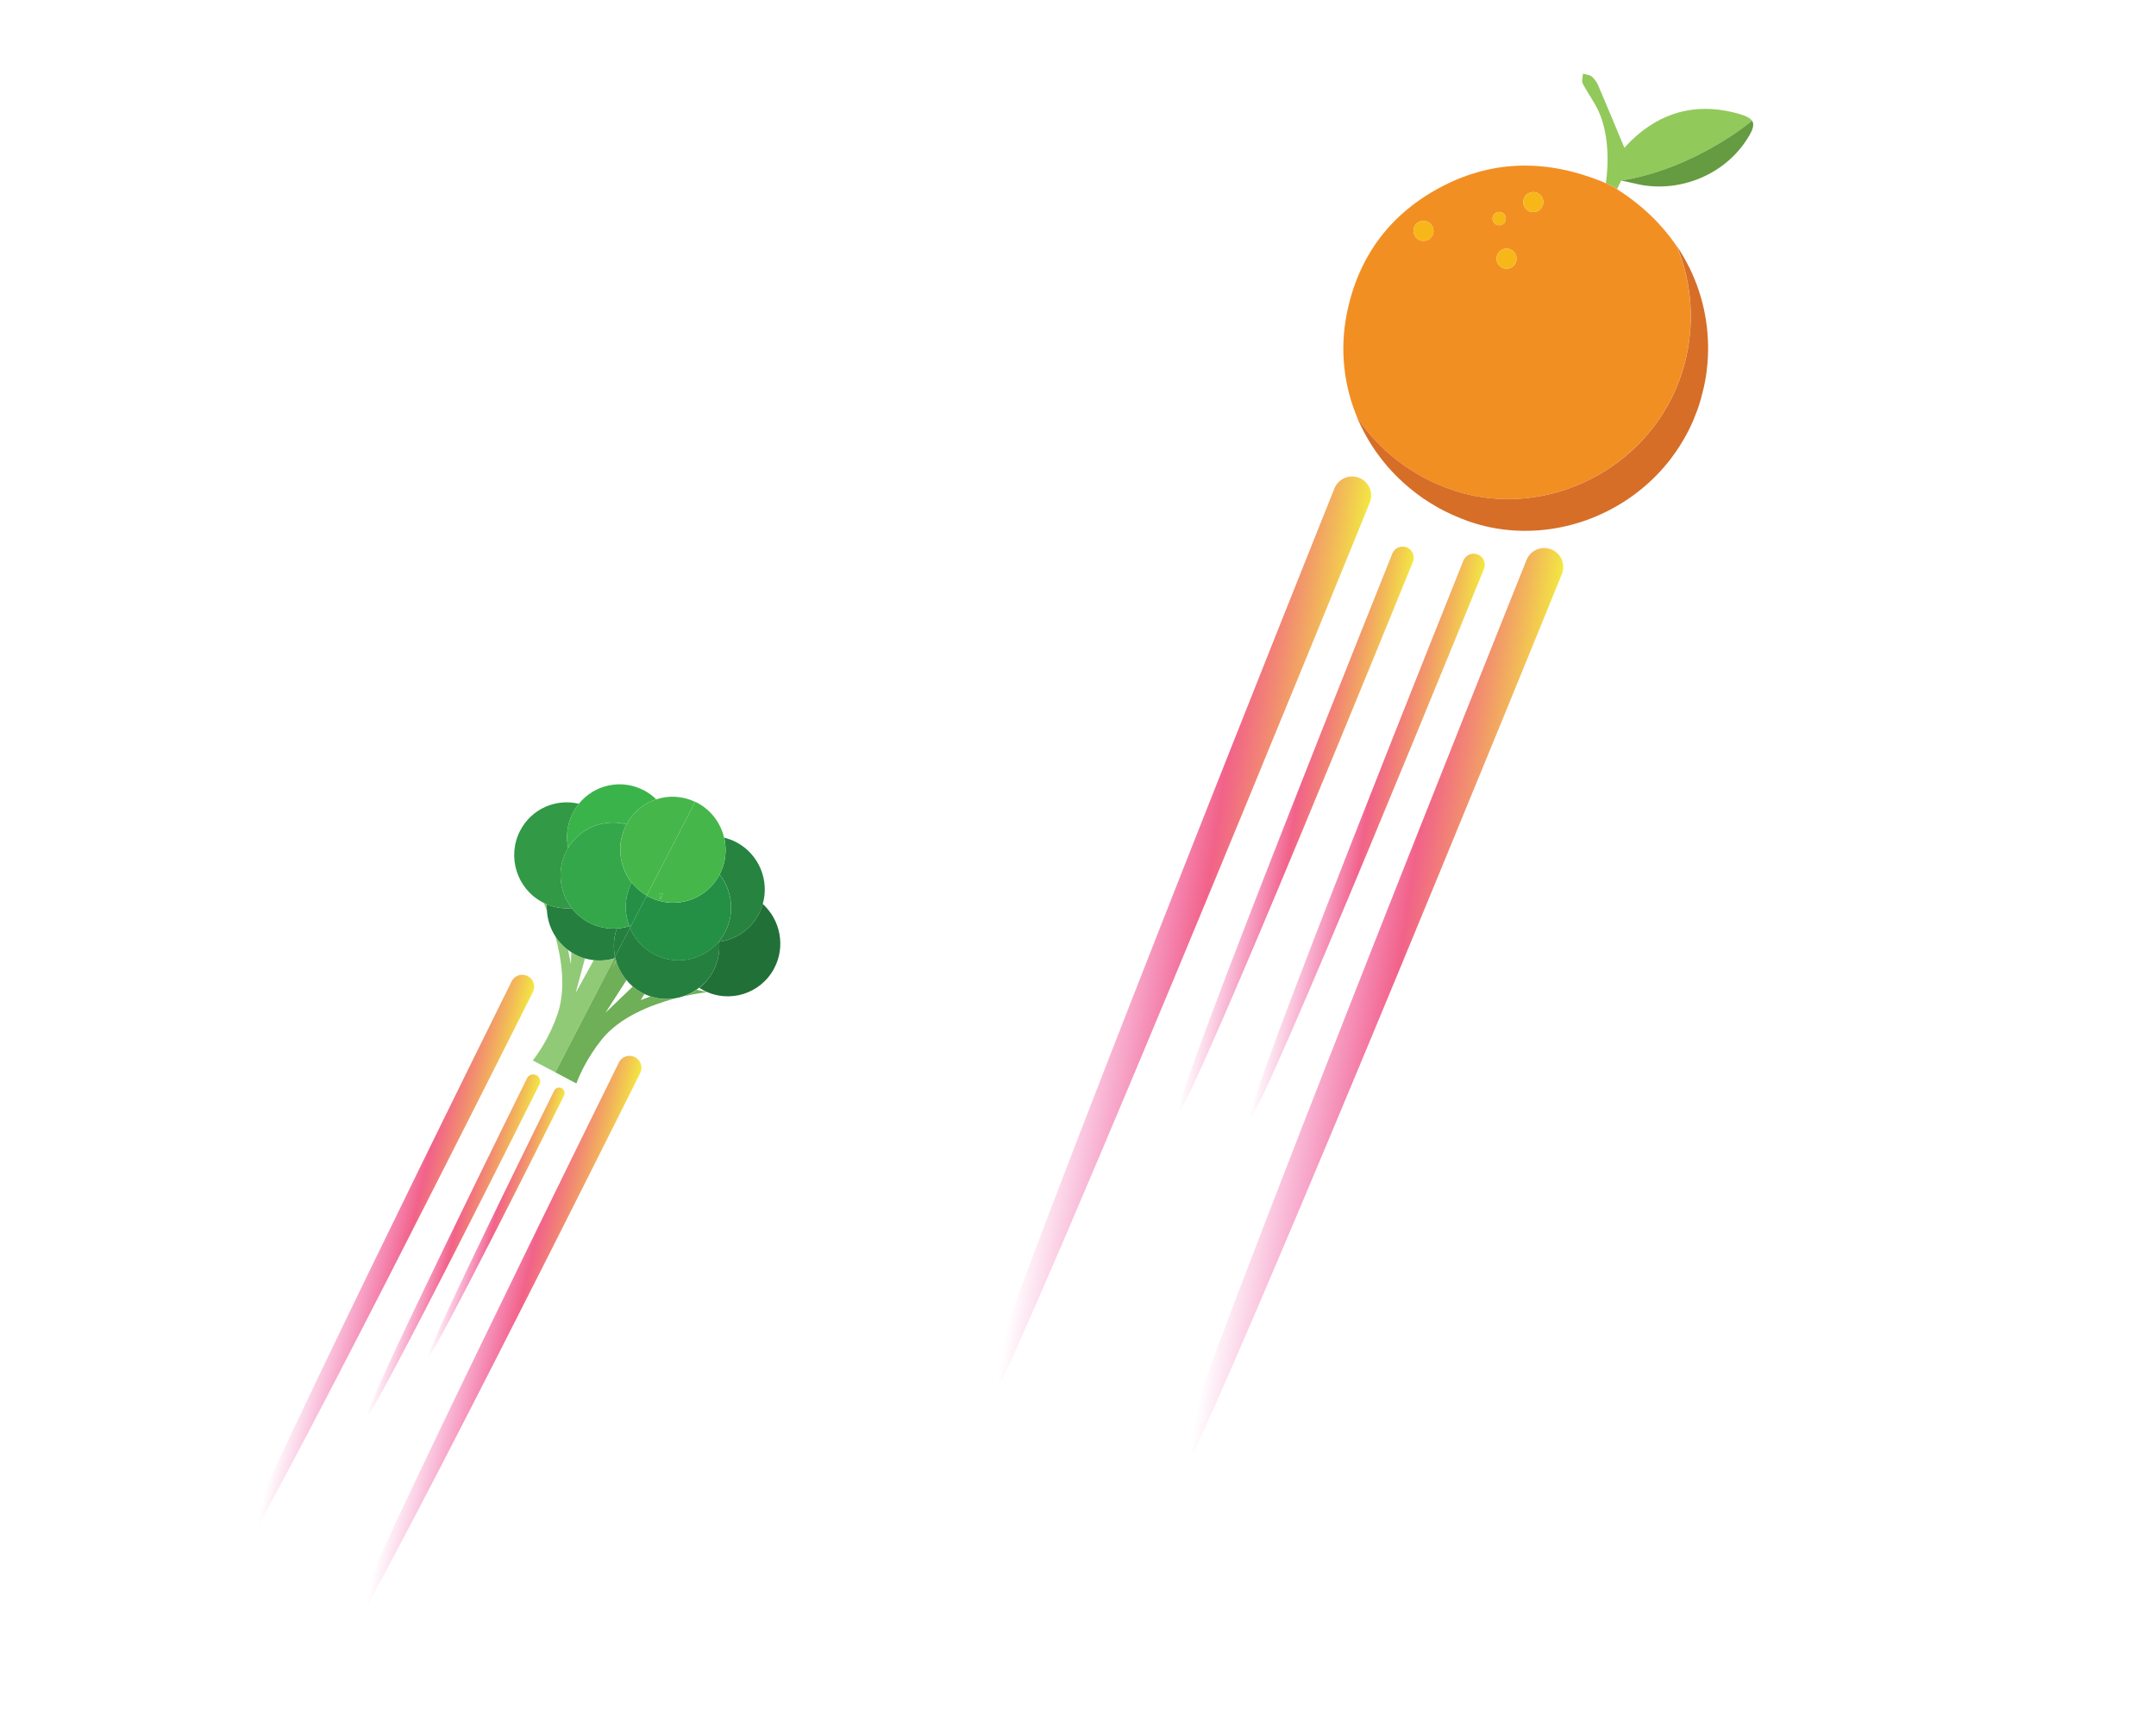 <svg width="382" height="305" viewBox="0 0 382 305" fill="none" xmlns="http://www.w3.org/2000/svg">
<path d="M240.817 84.678C239.081 83.986 237.122 84.835 236.431 86.571C236.431 86.571 168.881 254.936 171.427 256.254C174.195 257.677 242.697 89.065 242.697 89.065C243.389 87.328 242.554 85.37 240.817 84.678Z" fill="url(#paint0_linear)"/>
<path d="M274.853 97.355C273.117 96.663 271.158 97.512 270.466 99.248C270.466 99.248 202.917 267.613 205.463 268.931C208.231 270.354 276.733 101.742 276.733 101.742C277.425 100.006 276.589 98.034 274.853 97.355Z" fill="url(#paint1_linear)"/>
<path d="M249.251 97.003C248.246 96.598 247.097 97.094 246.692 98.1C246.692 98.1 207.33 196.212 208.818 196.969C210.437 197.805 250.348 99.549 250.348 99.549C250.752 98.543 250.256 97.395 249.251 97.003Z" fill="url(#paint2_linear)"/>
<path d="M221.404 198.235C223.023 199.071 262.933 100.815 262.933 100.815C263.338 99.809 262.842 98.661 261.837 98.256C260.832 97.851 259.683 98.347 259.278 99.353C259.278 99.366 219.915 197.478 221.404 198.235Z" fill="url(#paint3_linear)"/>
<path d="M307.257 19.949C300.337 18.225 294.267 19.91 289.11 24.831C288.653 25.262 288.248 25.732 287.817 26.202C286.224 22.403 284.723 18.761 283.169 15.131C282.908 14.531 282.49 13.943 281.994 13.538C281.603 13.225 280.976 13.212 280.467 13.068C280.441 13.656 280.193 14.348 280.428 14.805C281.302 16.502 282.477 18.043 283.261 19.766C284.919 23.461 285.115 28.343 284.527 32.482L285.82 33.069C286.055 33.213 286.277 33.37 286.512 33.513C286.72 33.096 287.138 32.169 287.243 31.999C300.39 29.91 310.429 21.411 310.429 21.398C310.012 20.797 308.993 20.38 307.257 19.949Z" fill="#92C95B"/>
<path d="M284.514 32.482L283.861 32.182C274.318 28.33 264.878 28.239 255.727 32.926C246.418 37.704 240.66 45.368 238.624 55.603C237.331 62.066 238.128 68.476 240.543 74.168C244.394 79.782 250.034 84.26 256.98 86.715C271.68 91.924 288.705 85.083 296.016 70.839C300.22 62.64 300.847 52.587 297.047 43.579C294.475 39.806 290.99 36.373 286.498 33.526C286.263 33.383 286.042 33.226 285.807 33.083L284.514 32.482ZM253.598 42.026C252.985 42.796 251.862 42.913 251.105 42.3C250.335 41.686 250.217 40.563 250.831 39.806C251.444 39.036 252.567 38.918 253.324 39.532C254.095 40.145 254.212 41.268 253.598 42.026ZM264.709 38.004C265.113 37.495 265.858 37.417 266.367 37.822C266.876 38.226 266.954 38.971 266.55 39.48C266.145 39.989 265.401 40.067 264.892 39.663C264.382 39.258 264.304 38.514 264.709 38.004ZM268.312 46.947C267.698 47.718 266.576 47.835 265.818 47.222C265.048 46.608 264.931 45.485 265.544 44.728C266.158 43.958 267.281 43.84 268.038 44.454C268.795 45.068 268.926 46.19 268.312 46.947ZM273.273 36.568C272.855 37.456 271.798 37.835 270.91 37.417C270.022 36.999 269.644 35.942 270.062 35.054C270.479 34.166 271.537 33.788 272.425 34.205C273.312 34.623 273.691 35.681 273.273 36.568Z" fill="#F28F23"/>
<path d="M296.029 70.839C288.718 85.083 271.694 91.924 256.993 86.715C250.048 84.26 244.395 79.782 240.556 74.168C240.53 74.129 240.504 74.103 240.478 74.064C240.622 74.417 240.791 74.756 240.948 75.095C241 75.2 241.052 75.317 241.105 75.435C241.457 76.179 241.836 76.897 242.254 77.602C242.345 77.759 242.423 77.902 242.515 78.059C242.932 78.764 243.376 79.456 243.846 80.122C243.925 80.226 244.003 80.331 244.081 80.435C244.538 81.075 245.034 81.702 245.544 82.315C245.609 82.394 245.661 82.459 245.726 82.537C246.262 83.177 246.836 83.777 247.437 84.378C247.554 84.495 247.672 84.626 247.802 84.743C248.403 85.318 249.016 85.879 249.656 86.415C249.761 86.506 249.878 86.597 249.996 86.689C250.635 87.211 251.301 87.72 251.993 88.203C252.032 88.229 252.084 88.269 252.124 88.295C252.842 88.791 253.586 89.248 254.343 89.692C254.487 89.77 254.63 89.861 254.774 89.94C255.518 90.357 256.288 90.749 257.085 91.115C257.228 91.18 257.385 91.245 257.529 91.31C258.364 91.676 259.2 92.028 260.074 92.342C262.829 93.321 265.675 93.869 268.508 94.026C269.461 94.078 270.401 94.091 271.341 94.052C280.781 93.726 289.959 89.143 295.925 81.44C297.113 79.9 298.184 78.229 299.097 76.453C299.385 75.905 299.646 75.33 299.894 74.769C299.959 74.612 300.024 74.469 300.09 74.312C300.299 73.816 300.494 73.32 300.677 72.811C300.716 72.719 300.742 72.628 300.782 72.537C300.991 71.949 301.173 71.362 301.343 70.761C301.382 70.617 301.421 70.461 301.461 70.317C301.591 69.821 301.722 69.325 301.839 68.816C301.865 68.685 301.904 68.555 301.931 68.424C302.061 67.81 302.179 67.197 302.27 66.583C302.283 66.466 302.296 66.348 302.322 66.218C302.401 65.695 302.453 65.173 302.505 64.638C302.518 64.481 302.531 64.338 302.544 64.181C302.596 63.541 302.622 62.915 302.636 62.275C302.636 62.223 302.636 62.17 302.636 62.105C302.649 61.518 302.636 60.93 302.609 60.343C302.609 60.186 302.596 60.042 302.583 59.886C302.544 59.246 302.505 58.606 302.427 57.967C302.348 57.314 302.257 56.674 302.139 56.021C302.113 55.878 302.087 55.734 302.061 55.59C301.957 55.016 301.826 54.455 301.682 53.88C301.669 53.802 301.643 53.724 301.63 53.645C301.461 53.005 301.278 52.366 301.069 51.726C301.03 51.608 300.991 51.491 300.951 51.373C300.769 50.825 300.573 50.29 300.351 49.742C300.312 49.637 300.259 49.52 300.22 49.415C299.959 48.788 299.685 48.162 299.385 47.548C299.346 47.47 299.306 47.405 299.267 47.326C298.993 46.778 298.706 46.243 298.406 45.707C298.34 45.59 298.262 45.459 298.197 45.342C297.844 44.741 297.466 44.141 297.074 43.553C300.847 52.575 300.233 62.64 296.029 70.839Z" fill="#D66E28"/>
<path d="M310.429 21.398C310.416 21.411 300.377 29.91 287.243 31.999C288.065 32.182 288.901 32.339 289.71 32.534C297.021 34.336 305.05 31.281 309.241 25.119C310.482 23.278 310.952 22.181 310.429 21.398Z" fill="#659B41"/>
<path d="M272.425 34.205C271.537 33.787 270.48 34.166 270.062 35.054C269.644 35.941 270.023 36.999 270.91 37.417C271.798 37.835 272.856 37.456 273.273 36.568C273.691 35.68 273.313 34.623 272.425 34.205Z" fill="#F7B718"/>
<path d="M266.55 39.48C266.955 38.971 266.876 38.227 266.367 37.822C265.858 37.417 265.114 37.495 264.709 38.005C264.304 38.514 264.383 39.258 264.892 39.663C265.401 40.067 266.145 39.989 266.55 39.48Z" fill="#F7B718"/>
<path d="M265.531 44.728C264.918 45.498 265.035 46.608 265.806 47.221C266.576 47.835 267.686 47.718 268.299 46.947C268.913 46.177 268.795 45.067 268.025 44.454C267.268 43.84 266.145 43.958 265.531 44.728Z" fill="#F7B718"/>
<path d="M250.831 39.806C250.217 40.576 250.335 41.686 251.105 42.3C251.875 42.913 252.985 42.796 253.598 42.026C254.212 41.255 254.095 40.145 253.324 39.532C252.567 38.918 251.444 39.036 250.831 39.806Z" fill="#F7B718"/>
<path d="M112.475 187.325C111.425 186.808 110.158 187.242 109.65 188.292C109.65 188.292 59.417 290.05 60.942 290.992C62.6 292.017 113.442 190.15 113.442 190.15C113.95 189.108 113.517 187.842 112.475 187.325Z" fill="url(#paint4_linear)"/>
<path d="M93.467 172.958C92.417 172.442 91.15 172.875 90.642 173.925C90.642 173.925 40.25 275.608 41.783 276.55C43.442 277.575 94.433 175.783 94.433 175.783C94.942 174.733 94.517 173.467 93.467 172.958Z" fill="url(#paint5_linear)"/>
<path d="M95.017 190.533C94.408 190.233 93.667 190.483 93.367 191.1C93.367 191.1 64.092 250.392 64.983 250.942C65.95 251.542 95.575 192.175 95.575 192.175C95.883 191.567 95.625 190.833 95.017 190.533Z" fill="url(#paint6_linear)"/>
<path d="M75.708 240.7C76.475 241.175 99.942 194.142 99.942 194.142C100.175 193.658 99.975 193.075 99.492 192.833C99.008 192.6 98.425 192.8 98.183 193.283C98.192 193.283 75 240.258 75.708 240.7Z" fill="url(#paint7_linear)"/>
<path d="M96.325 159.983C96.475 160.333 96.675 160.808 96.9 161.392C96.875 161.008 96.867 160.633 96.892 160.25C96.7 160.167 96.508 160.075 96.325 159.983Z" fill="#90CA77"/>
<path d="M105.2 170.158L102 175.95L103.642 169.85C103.05 169.675 102.467 169.441 101.908 169.15C101.675 169.025 101.45 168.891 101.225 168.75L101.158 170.866L100.65 168.35C99.75 167.675 99 166.858 98.408 165.95C99.517 170.041 100.3 175.333 98.775 179.741C97.342 183.9 95.3 186.783 94.4 187.925L98.392 190.033L108.825 169.866C107.658 170.191 106.425 170.3 105.2 170.158Z" fill="#90CA77"/>
<path d="M115.242 176.592L113.533 177.225L114.183 176.167C114.058 176.109 113.933 176.05 113.808 175.984C113.183 175.659 112.617 175.267 112.108 174.834L107.292 179.459L111 173.692C110.167 172.692 109.558 171.534 109.192 170.309L108.425 171.625L109.167 170.225C109.125 170.084 109.075 169.95 109.042 169.809C108.967 169.834 108.9 169.842 108.825 169.867L98.392 190.034L102.125 192.009C102.675 190.525 104.033 187.425 106.642 184.184C109.817 180.242 115.308 178.092 119.517 176.967C118.108 177.167 116.65 177.059 115.242 176.592Z" fill="#6FAF57"/>
<path d="M125.291 175.825L123.425 175.408C122.725 175.892 121.966 176.275 121.175 176.55C123.6 176 125.291 175.825 125.291 175.825Z" fill="#6FAF57"/>
<path d="M109.033 169.8C109.016 169.716 108.991 169.641 108.975 169.558L108.816 169.858C108.891 169.833 108.966 169.816 109.033 169.8Z" fill="#286F37"/>
<path d="M100.642 168.342C100.825 168.483 101.017 168.617 101.217 168.742C101.433 168.883 101.667 169.017 101.9 169.142C102.467 169.442 103.05 169.675 103.633 169.842C104.15 169.992 104.675 170.092 105.192 170.15C106.417 170.292 107.65 170.183 108.808 169.85L108.967 169.55C108.625 167.917 108.717 166.183 109.292 164.542C107.633 164.65 105.925 164.325 104.342 163.492C103.117 162.85 102.1 161.958 101.308 160.933C99.842 161.067 98.325 160.85 96.892 160.25C96.867 160.633 96.875 161.017 96.9 161.392C97.008 163.008 97.517 164.575 98.4 165.942C98.992 166.85 99.742 167.667 100.642 168.342Z" fill="#257F3E"/>
<path d="M101.308 160.933C99.875 159.083 99.166 156.766 99.341 154.433C99.433 153.2 99.766 151.966 100.367 150.8C100.458 150.625 100.567 150.458 100.667 150.291C100.242 148.241 100.483 146.033 101.517 144.033C101.817 143.458 102.167 142.925 102.558 142.441C98.5 141.466 94.166 143.325 92.158 147.208C89.783 151.808 91.558 157.491 96.141 159.908C96.2 159.941 96.266 159.966 96.333 159.991C96.525 160.083 96.708 160.175 96.9 160.258C98.325 160.85 99.841 161.066 101.308 160.933Z" fill="#329946"/>
<path d="M100.667 150.283C102.242 147.658 104.917 146.067 107.783 145.808C108.85 145.708 109.942 145.8 111.008 146.083C112.183 143.9 114.092 142.367 116.275 141.65C115.65 141.042 114.925 140.5 114.117 140.075C110.117 137.958 105.3 139.05 102.558 142.433C102.167 142.917 101.817 143.45 101.517 144.025C100.483 146.025 100.242 148.233 100.667 150.283Z" fill="#3AB44A"/>
<path d="M109.292 164.542C108.725 166.192 108.625 167.917 108.967 169.55L111.608 164.45C111.567 164.35 111.533 164.242 111.492 164.133C110.783 164.367 110.042 164.5 109.292 164.542Z" fill="#257F3E"/>
<path d="M135.142 160.192C134.975 160.792 134.742 161.384 134.442 161.959C132.992 164.767 130.317 166.517 127.408 166.9C127.558 168.617 127.25 170.392 126.4 172.034C125.767 173.25 124.908 174.267 123.9 175.059C124.133 175.209 124.367 175.35 124.617 175.484C129.192 177.9 134.833 176.134 137.208 171.534C139.217 167.659 138.242 163.009 135.142 160.192Z" fill="#217038"/>
<path d="M126.4 172.034C127.25 170.392 127.558 168.617 127.408 166.9C127.367 166.909 127.333 166.917 127.292 166.917C125.475 169.05 122.825 170.217 120.092 170.175C118.667 170.159 117.233 169.817 115.883 169.1C114.85 168.559 113.975 167.842 113.242 167.017C112.558 166.242 112.008 165.375 111.608 164.442L108.967 169.542C108.983 169.625 109.008 169.7 109.025 169.784C109.058 169.925 109.108 170.059 109.15 170.2C109.158 170.225 109.167 170.259 109.175 170.284C109.542 171.517 110.15 172.667 110.983 173.667C111.325 174.075 111.683 174.459 112.092 174.809C112.608 175.25 113.175 175.634 113.792 175.959C113.917 176.025 114.042 176.084 114.167 176.142C114.517 176.309 114.867 176.45 115.225 176.567C116.633 177.034 118.092 177.142 119.5 176.934C120.067 176.85 120.625 176.709 121.158 176.525C121.95 176.25 122.717 175.867 123.408 175.384C123.567 175.275 123.725 175.159 123.875 175.042C124.9 174.267 125.767 173.25 126.4 172.034Z" fill="#257F3E"/>
<path d="M111.008 162.391C110.967 162.15 110.925 161.9 110.9 161.65C110.775 160.333 110.925 158.975 111.375 157.666C111.525 157.241 111.692 156.825 111.9 156.416C111.9 156.408 111.908 156.4 111.908 156.4C110.958 155.191 110.325 153.783 110.05 152.291C109.825 151.1 109.825 149.858 110.083 148.641C110.25 147.816 110.525 147 110.933 146.208C110.958 146.166 110.983 146.133 111 146.091C109.933 145.808 108.842 145.716 107.775 145.816C104.908 146.075 102.233 147.666 100.658 150.291C100.558 150.458 100.45 150.625 100.358 150.8C99.758 151.966 99.425 153.2 99.333 154.433C99.167 156.766 99.875 159.091 101.3 160.933C102.1 161.966 103.117 162.85 104.333 163.491C105.917 164.325 107.625 164.65 109.283 164.541C110.033 164.491 110.775 164.358 111.483 164.133C111.275 163.575 111.117 162.983 111.008 162.391Z" fill="#33A749"/>
<path d="M111.491 164.142C111.533 164.25 111.566 164.35 111.608 164.458L111.833 164.017C111.725 164.058 111.608 164.1 111.491 164.142Z" fill="#29803F"/>
<path d="M114.833 158.85C114.75 158.809 114.675 158.75 114.591 158.7L114.441 158.992C114.566 158.942 114.7 158.9 114.833 158.85Z" fill="#29803F"/>
<path d="M111.383 157.667C110.933 158.975 110.775 160.325 110.908 161.65C110.933 161.9 110.967 162.142 111.017 162.392C111.125 162.992 111.283 163.575 111.5 164.142C111.617 164.108 111.733 164.058 111.842 164.017L112.25 163.233L114.442 159L114.592 158.708C113.917 158.317 113.3 157.858 112.767 157.333C112.467 157.042 112.183 156.725 111.925 156.4C111.925 156.408 111.917 156.417 111.917 156.417C111.7 156.825 111.525 157.242 111.383 157.667Z" fill="#249045"/>
<path d="M127.517 154.958C127.517 154.966 127.508 154.975 127.508 154.975C128.175 155.816 128.683 156.766 129.025 157.766C129.833 160.125 129.717 162.783 128.492 165.158C128.183 165.75 127.817 166.3 127.408 166.8C127.408 166.833 127.408 166.866 127.417 166.9C130.325 166.516 132.992 164.766 134.45 161.958C134.75 161.383 134.983 160.791 135.15 160.191C136.342 155.991 134.475 151.375 130.467 149.258C129.767 148.891 129.042 148.633 128.317 148.45C128.808 150.575 128.592 152.875 127.517 154.958Z" fill="#268340"/>
<path d="M127.292 166.926C127.333 166.918 127.367 166.909 127.409 166.909C127.409 166.876 127.409 166.842 127.401 166.809C127.367 166.842 127.325 166.884 127.292 166.926Z" fill="#29803F"/>
<path d="M128.483 165.167C129.708 162.792 129.825 160.125 129.016 157.775C128.675 156.775 128.166 155.825 127.5 154.983C127.091 155.758 126.591 156.45 126.025 157.058C125.033 158.117 123.825 158.908 122.508 159.4C120.8 160.033 118.908 160.167 117.075 159.717C117.008 159.7 116.941 159.683 116.875 159.667C116.366 159.533 115.866 159.35 115.383 159.117C115.233 159.05 115.075 158.983 114.925 158.908C114.891 158.892 114.866 158.875 114.833 158.858C114.7 158.908 114.566 158.95 114.433 159.008L112.241 163.242L111.833 164.025L111.608 164.467C112.008 165.4 112.558 166.267 113.241 167.042C113.975 167.867 114.85 168.583 115.883 169.125C117.233 169.833 118.666 170.175 120.091 170.2C122.816 170.242 125.475 169.075 127.291 166.942C127.325 166.9 127.366 166.867 127.4 166.825C127.808 166.308 128.175 165.758 128.483 165.167Z" fill="#249045"/>
<path d="M111.008 146.092C110.983 146.133 110.958 146.167 110.942 146.208C110.533 146.992 110.258 147.808 110.092 148.642C109.842 149.858 109.833 151.1 110.058 152.292C110.342 153.783 110.975 155.192 111.917 156.4C112.175 156.725 112.45 157.042 112.758 157.333C113.3 157.858 113.908 158.317 114.583 158.708L115.033 157.833L116.517 154.958L117.65 152.767L118.267 151.583L118.958 150.242L120.825 146.625L123.167 142.1C120.925 141.033 118.458 140.933 116.258 141.658C114.092 142.375 112.183 143.9 111.008 146.092Z" fill="#45B649"/>
<path d="M118.967 150.233L118.275 151.575L117.658 152.758L116.525 154.95L115.042 157.825L114.592 158.7C114.675 158.75 114.75 158.8 114.833 158.85C114.867 158.867 114.892 158.883 114.925 158.9C115.075 158.983 115.225 159.042 115.383 159.108C115.875 159.333 116.375 159.517 116.875 159.658C116.942 159.675 117.008 159.692 117.075 159.708C118.908 160.158 120.8 160.025 122.508 159.392C123.825 158.9 125.033 158.108 126.025 157.05C126.592 156.442 127.1 155.75 127.5 154.975C127.5 154.967 127.508 154.958 127.508 154.958C128.583 152.883 128.8 150.583 128.3 148.458C127.692 145.892 126.033 143.583 123.525 142.258C123.408 142.2 123.292 142.15 123.175 142.092L120.833 146.617L118.967 150.233ZM117 159.408C116.933 159.058 116.883 158.7 116.85 158.342C117.05 158.317 117.258 158.3 117.458 158.283C117.342 158.667 117.183 159.042 117 159.408Z" fill="#45B649"/>
<path d="M117 159.409C117.183 159.042 117.333 158.667 117.466 158.292C117.258 158.309 117.058 158.325 116.858 158.35C116.883 158.7 116.933 159.059 117 159.409Z" fill="#45B649"/>
<defs>
<linearGradient id="paint0_linear" x1="183.845" y1="173.736" x2="228.855" y2="180.586" gradientUnits="userSpaceOnUse">
<stop offset="0.083" stop-color="#ED3895" stop-opacity="0"/>
<stop offset="0.189" stop-color="#EE3892" stop-opacity="0.164"/>
<stop offset="0.293" stop-color="#EE388D" stop-opacity="0.326"/>
<stop offset="0.397" stop-color="#EE3984" stop-opacity="0.486"/>
<stop offset="0.5" stop-color="#EE397A" stop-opacity="0.645"/>
<stop offset="0.6" stop-color="#EE3B6C" stop-opacity="0.8"/>
<stop offset="1" stop-color="#F3E841"/>
</linearGradient>
<linearGradient id="paint1_linear" x1="217.881" y1="186.405" x2="262.891" y2="193.254" gradientUnits="userSpaceOnUse">
<stop offset="0.083" stop-color="#ED3895" stop-opacity="0"/>
<stop offset="0.189" stop-color="#EE3892" stop-opacity="0.164"/>
<stop offset="0.293" stop-color="#EE388D" stop-opacity="0.326"/>
<stop offset="0.397" stop-color="#EE3984" stop-opacity="0.486"/>
<stop offset="0.5" stop-color="#EE397A" stop-opacity="0.645"/>
<stop offset="0.6" stop-color="#EE3B6C" stop-opacity="0.8"/>
<stop offset="1" stop-color="#F3E841"/>
</linearGradient>
<linearGradient id="paint2_linear" x1="216.042" y1="148.89" x2="242.27" y2="152.881" gradientUnits="userSpaceOnUse">
<stop stop-color="#ED3895" stop-opacity="0"/>
<stop offset="0.084" stop-color="#EE3891" stop-opacity="0.142"/>
<stop offset="0.187" stop-color="#EE388B" stop-opacity="0.316"/>
<stop offset="0.299" stop-color="#EE3981" stop-opacity="0.507"/>
<stop offset="0.417" stop-color="#EE3A73" stop-opacity="0.707"/>
<stop offset="0.472" stop-color="#EE3B6C" stop-opacity="0.8"/>
<stop offset="1" stop-color="#F3E841"/>
</linearGradient>
<linearGradient id="paint3_linear" x1="228.627" y1="150.153" x2="254.855" y2="154.144" gradientUnits="userSpaceOnUse">
<stop stop-color="#ED3895" stop-opacity="0"/>
<stop offset="0.084" stop-color="#EE3891" stop-opacity="0.142"/>
<stop offset="0.187" stop-color="#EE388B" stop-opacity="0.316"/>
<stop offset="0.299" stop-color="#EE3981" stop-opacity="0.507"/>
<stop offset="0.417" stop-color="#EE3A73" stop-opacity="0.707"/>
<stop offset="0.472" stop-color="#EE3B6C" stop-opacity="0.8"/>
<stop offset="1" stop-color="#F3E841"/>
</linearGradient>
<linearGradient id="paint4_linear" x1="72.654" y1="240.168" x2="100.396" y2="246.606" gradientUnits="userSpaceOnUse">
<stop offset="0.083" stop-color="#ED3895" stop-opacity="0"/>
<stop offset="0.189" stop-color="#EE3892" stop-opacity="0.164"/>
<stop offset="0.293" stop-color="#EE388D" stop-opacity="0.326"/>
<stop offset="0.397" stop-color="#EE3984" stop-opacity="0.486"/>
<stop offset="0.5" stop-color="#EE397A" stop-opacity="0.645"/>
<stop offset="0.6" stop-color="#EE3B6C" stop-opacity="0.8"/>
<stop offset="1" stop-color="#F3E841"/>
</linearGradient>
<linearGradient id="paint5_linear" x1="53.562" y1="225.657" x2="81.296" y2="232.138" gradientUnits="userSpaceOnUse">
<stop offset="0.083" stop-color="#ED3895" stop-opacity="0"/>
<stop offset="0.189" stop-color="#EE3892" stop-opacity="0.164"/>
<stop offset="0.293" stop-color="#EE388D" stop-opacity="0.326"/>
<stop offset="0.397" stop-color="#EE3984" stop-opacity="0.486"/>
<stop offset="0.5" stop-color="#EE397A" stop-opacity="0.645"/>
<stop offset="0.6" stop-color="#EE3B6C" stop-opacity="0.8"/>
<stop offset="1" stop-color="#F3E841"/>
</linearGradient>
<linearGradient id="paint6_linear" x1="71.81" y1="221.342" x2="87.975" y2="225.093" gradientUnits="userSpaceOnUse">
<stop stop-color="#ED3895" stop-opacity="0"/>
<stop offset="0.084" stop-color="#EE3891" stop-opacity="0.142"/>
<stop offset="0.187" stop-color="#EE388B" stop-opacity="0.316"/>
<stop offset="0.299" stop-color="#EE3981" stop-opacity="0.507"/>
<stop offset="0.417" stop-color="#EE3A73" stop-opacity="0.707"/>
<stop offset="0.472" stop-color="#EE3B6C" stop-opacity="0.8"/>
<stop offset="1" stop-color="#F3E841"/>
</linearGradient>
<linearGradient id="paint7_linear" x1="81.111" y1="217.254" x2="93.918" y2="220.226" gradientUnits="userSpaceOnUse">
<stop stop-color="#ED3895" stop-opacity="0"/>
<stop offset="0.084" stop-color="#EE3891" stop-opacity="0.142"/>
<stop offset="0.187" stop-color="#EE388B" stop-opacity="0.316"/>
<stop offset="0.299" stop-color="#EE3981" stop-opacity="0.507"/>
<stop offset="0.417" stop-color="#EE3A73" stop-opacity="0.707"/>
<stop offset="0.472" stop-color="#EE3B6C" stop-opacity="0.8"/>
<stop offset="1" stop-color="#F3E841"/>
</linearGradient>
</defs>
</svg>
